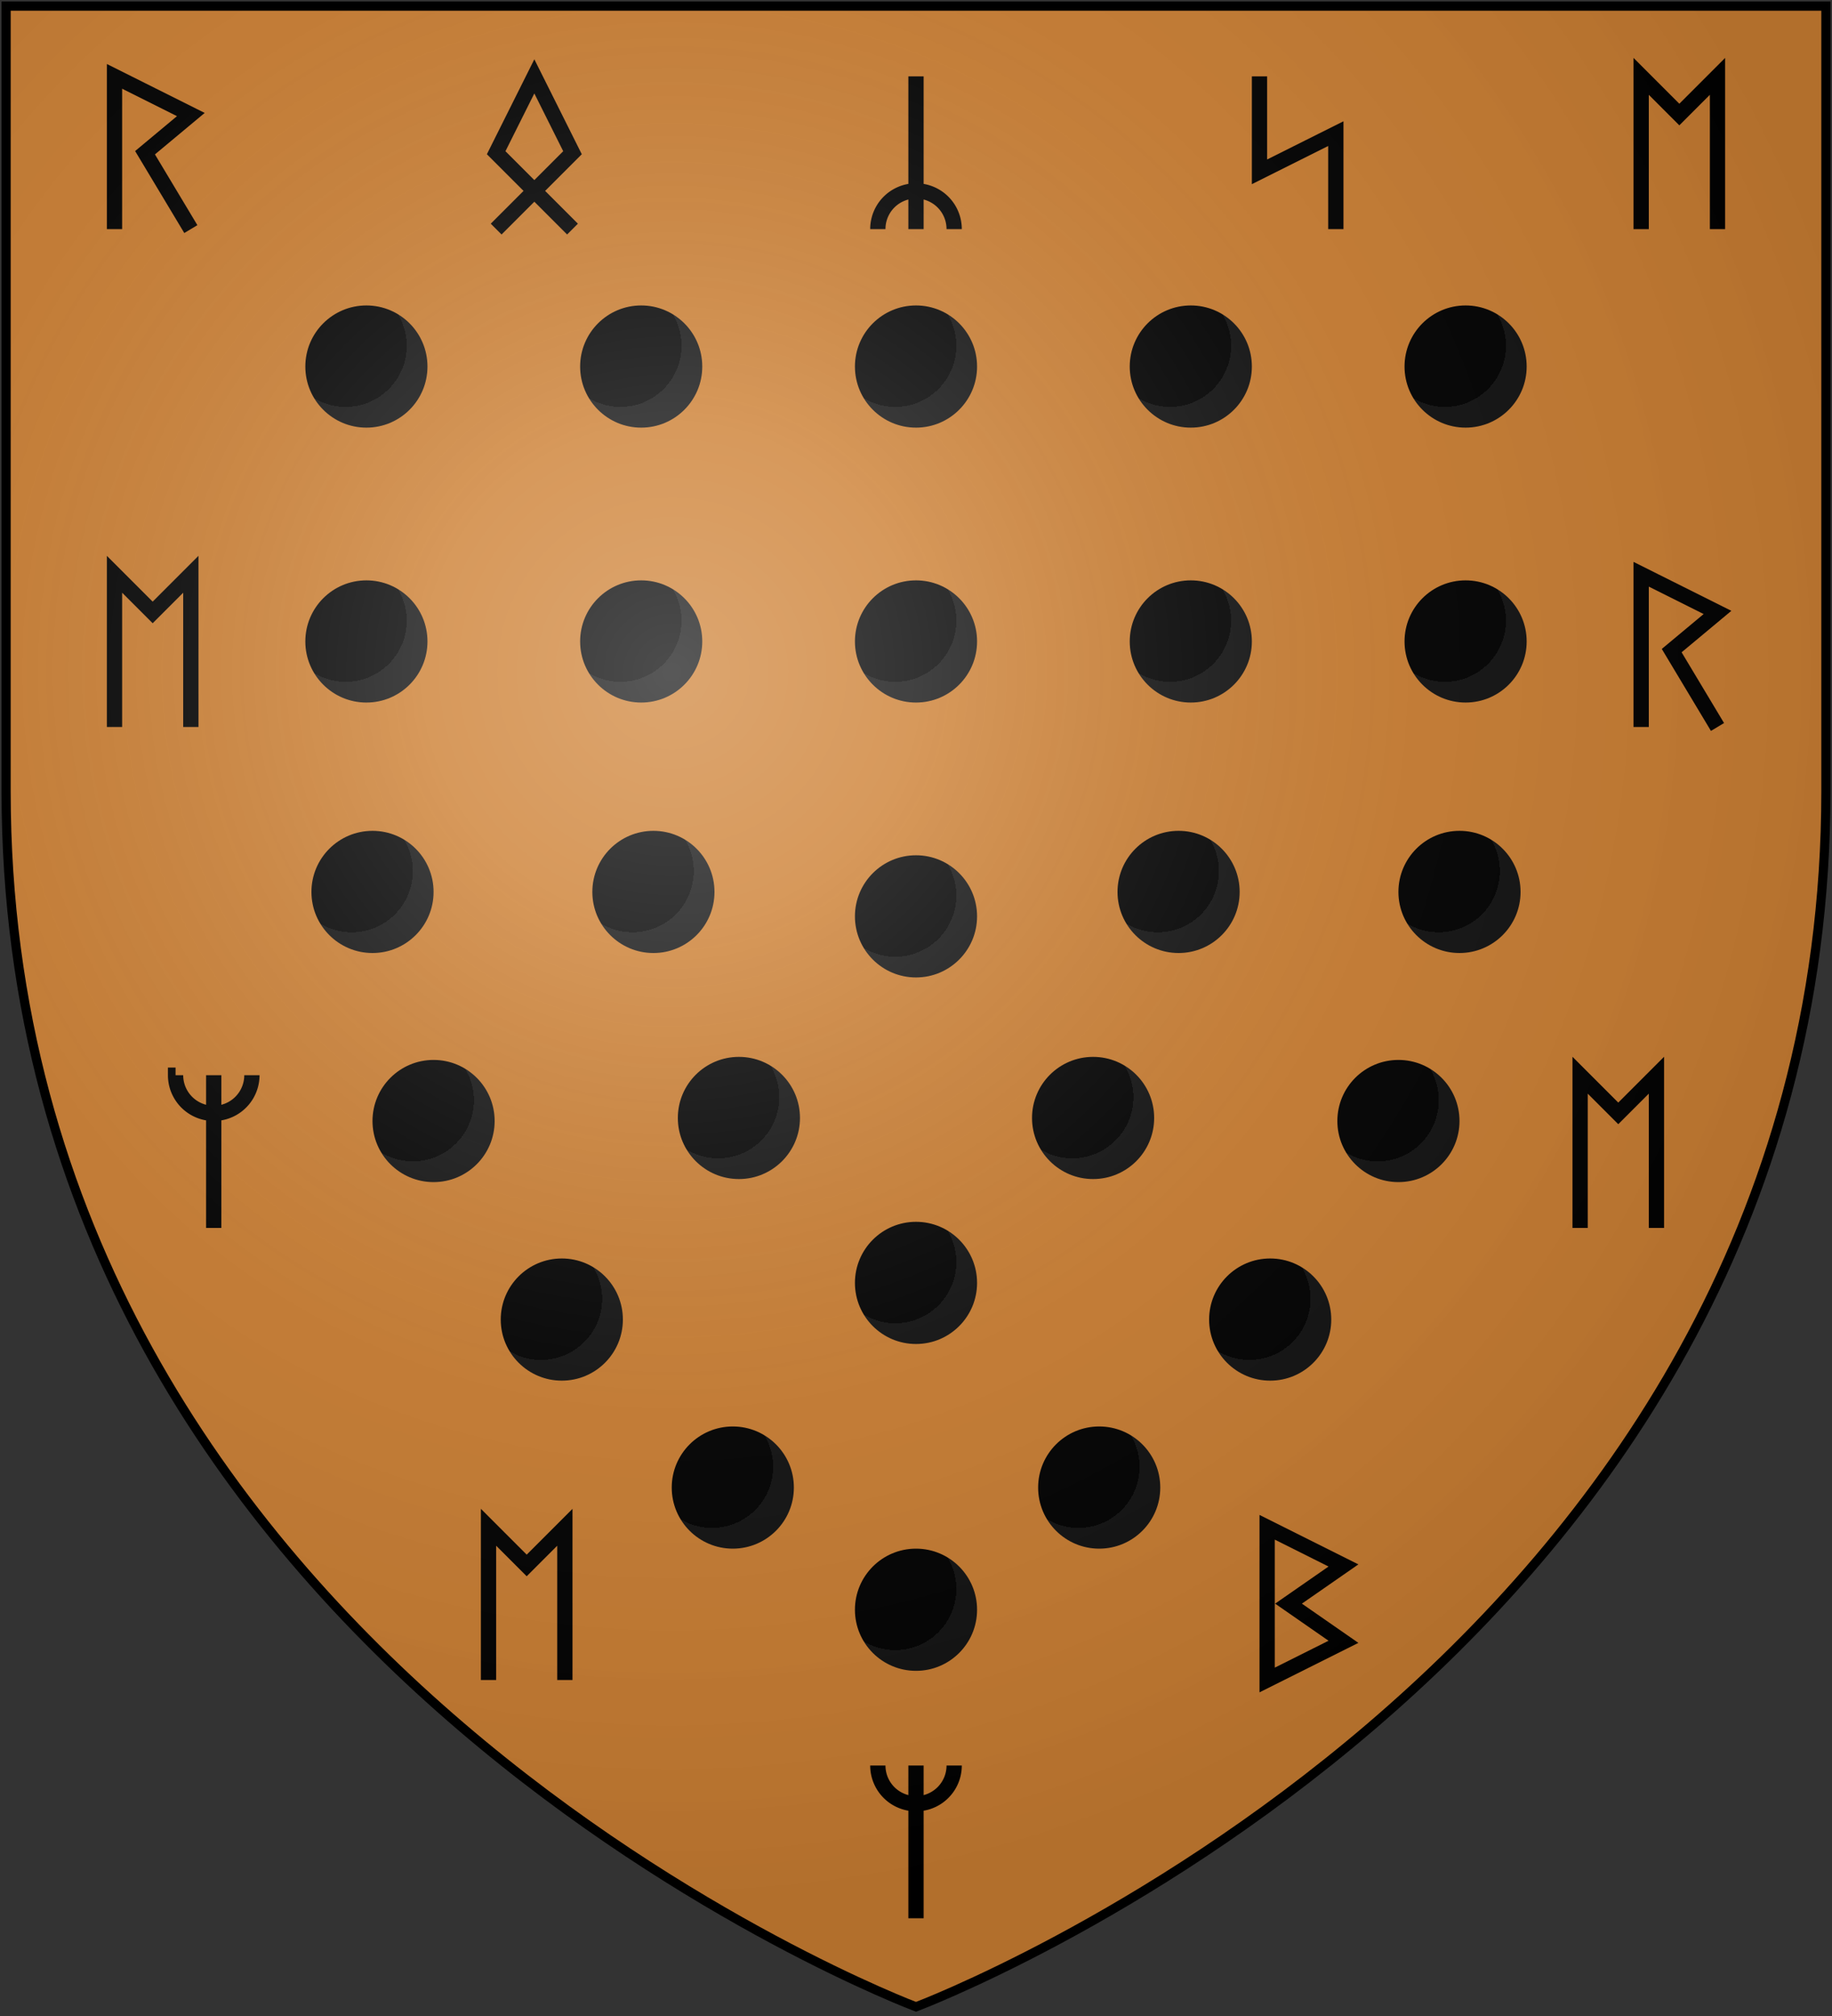 <?xml version="1.0" encoding="UTF-8"?>
<svg xmlns="http://www.w3.org/2000/svg" xmlns:xlink="http://www.w3.org/1999/xlink" width="600" height="660">
<rect width="100%" height="100%" fill="#333333" stroke="none"/>
<defs>
  <radialGradient id="rg" gradientUnits="userSpaceOnUse" cx="220" cy="220" r="405">
    <stop style="stop-color:#fff;stop-opacity:.3" offset="0"/>
    <stop style="stop-color:#fff;stop-opacity:.2" offset=".2"/>
    <stop style="stop-color:#666;stop-opacity:.1" offset=".6"/>
    <stop style="stop-color:#000;stop-opacity:.13" offset="1"/>
  </radialGradient>
  <radialGradient id="grad3" cx="33%" cy="33%" r="100%">
    <stop offset="0%" style="stop-color:#000;" />
    <stop offset="50%" style="stop-color:#000;" />
    <stop offset="50%" style="stop-color:#111;" />
    <stop offset="100%" style="stop-color:#111;" />
  </radialGradient>
  <clipPath id="clip-shield">
    <path id="shield" d="m2,2v257c0,286 298,398 298,398c0,0 298-112 298-398V2z"/>
  </clipPath>
  <circle id="stud" fill="url(#grad3)" cx="300" cy="120" r="20"/>
</defs>
<use id="background" xlink:href="#shield" fill="#cd7f32"/>
<g id="studs">
  <use xlink:href="#stud" transform="translate(-180,0)"/>
  <use xlink:href="#stud" transform="translate(-90,0)"/>
  <use xlink:href="#stud" transform="translate(0,0)"/>
  <use xlink:href="#stud" transform="translate(90,0)"/>
  <use xlink:href="#stud" transform="translate(180,0)"/>
  
  <use xlink:href="#stud" transform="translate(-180,90)"/>
  <use xlink:href="#stud" transform="translate(-90,90)"/>
  <use xlink:href="#stud" transform="translate(0,90)"/>
  <use xlink:href="#stud" transform="translate(90,90)"/>
  <use xlink:href="#stud" transform="translate(180,90)"/>
  
  <use xlink:href="#stud" transform="translate(-178,172)"/>
  <use xlink:href="#stud" transform="translate(-86,172)"/>
  <use xlink:href="#stud" transform="translate(0,180)"/>
  <use xlink:href="#stud" transform="translate(86,172)"/>
  <use xlink:href="#stud" transform="translate(178,172)"/>
  
  <use xlink:href="#stud" transform="translate(-158,247)"/>
  <use xlink:href="#stud" transform="translate(-58,246)"/>
  <use xlink:href="#stud" transform="translate(58,246)"/>
  <use xlink:href="#stud" transform="translate(158,247)"/>
  
  <use xlink:href="#stud" transform="translate(-116,312)"/>
  <use xlink:href="#stud" transform="translate(0,300)"/>
  <use xlink:href="#stud" transform="translate(116,312)"/>
  
  <use xlink:href="#stud" transform="translate(-60,367)"/>
  <use xlink:href="#stud" transform="translate(60,367)"/>
  
  <use xlink:href="#stud" transform="translate(0,407)"/>
</g>
<g id="runes" fill="none" stroke="#000" stroke-width="5">
  <path d="M37.5,75 v-50 l25,12.5 l-15,12.5 15,25"/>
  <path d="M162.5,75 l25,-25 -12.5,-25 -12.5 25 25,25"/>
  <path d="M300,25 v50 m-12.5,0 a12.5,12.5 0,0,1 25,0"/>
  <path d="M412.5,25 v31.25 l25,-12.5 v31.25"/>
  <path d="M537.5,75 v-50 l12.5,12.5 12.5,-12.5 v50"/>
  
  <path d="M37.5,238 v-50 l12.5,12.5 12.5,-12.5 v50"/>
  <path d="M70,352v50 m-12.5,-50 a12.5,12.5 0,0,0 25,0"/>
  <path d="M160,550 v-50 l12.5,12.5 12.5,-12.5 v50"/>
  <path d="M300,578v50 m-12.5,-50 a12.5,12.5 0,0,0 25,0"/>
  <path d="M415,550 v-50 l25,12.5 l-18,12.5 18,12.5z"/>
  <path d="M517.5,402 v-50 l12.5,12.5 12.5,-12.5 v50"/>
  <path d="M537.5,238 v-50 l25,12.5 l-15,12.5 15,25"/>
</g>
<use id="shine" xlink:href="#shield" fill="url(#rg)" stroke="#000" stroke-width="3"/>
</svg>
